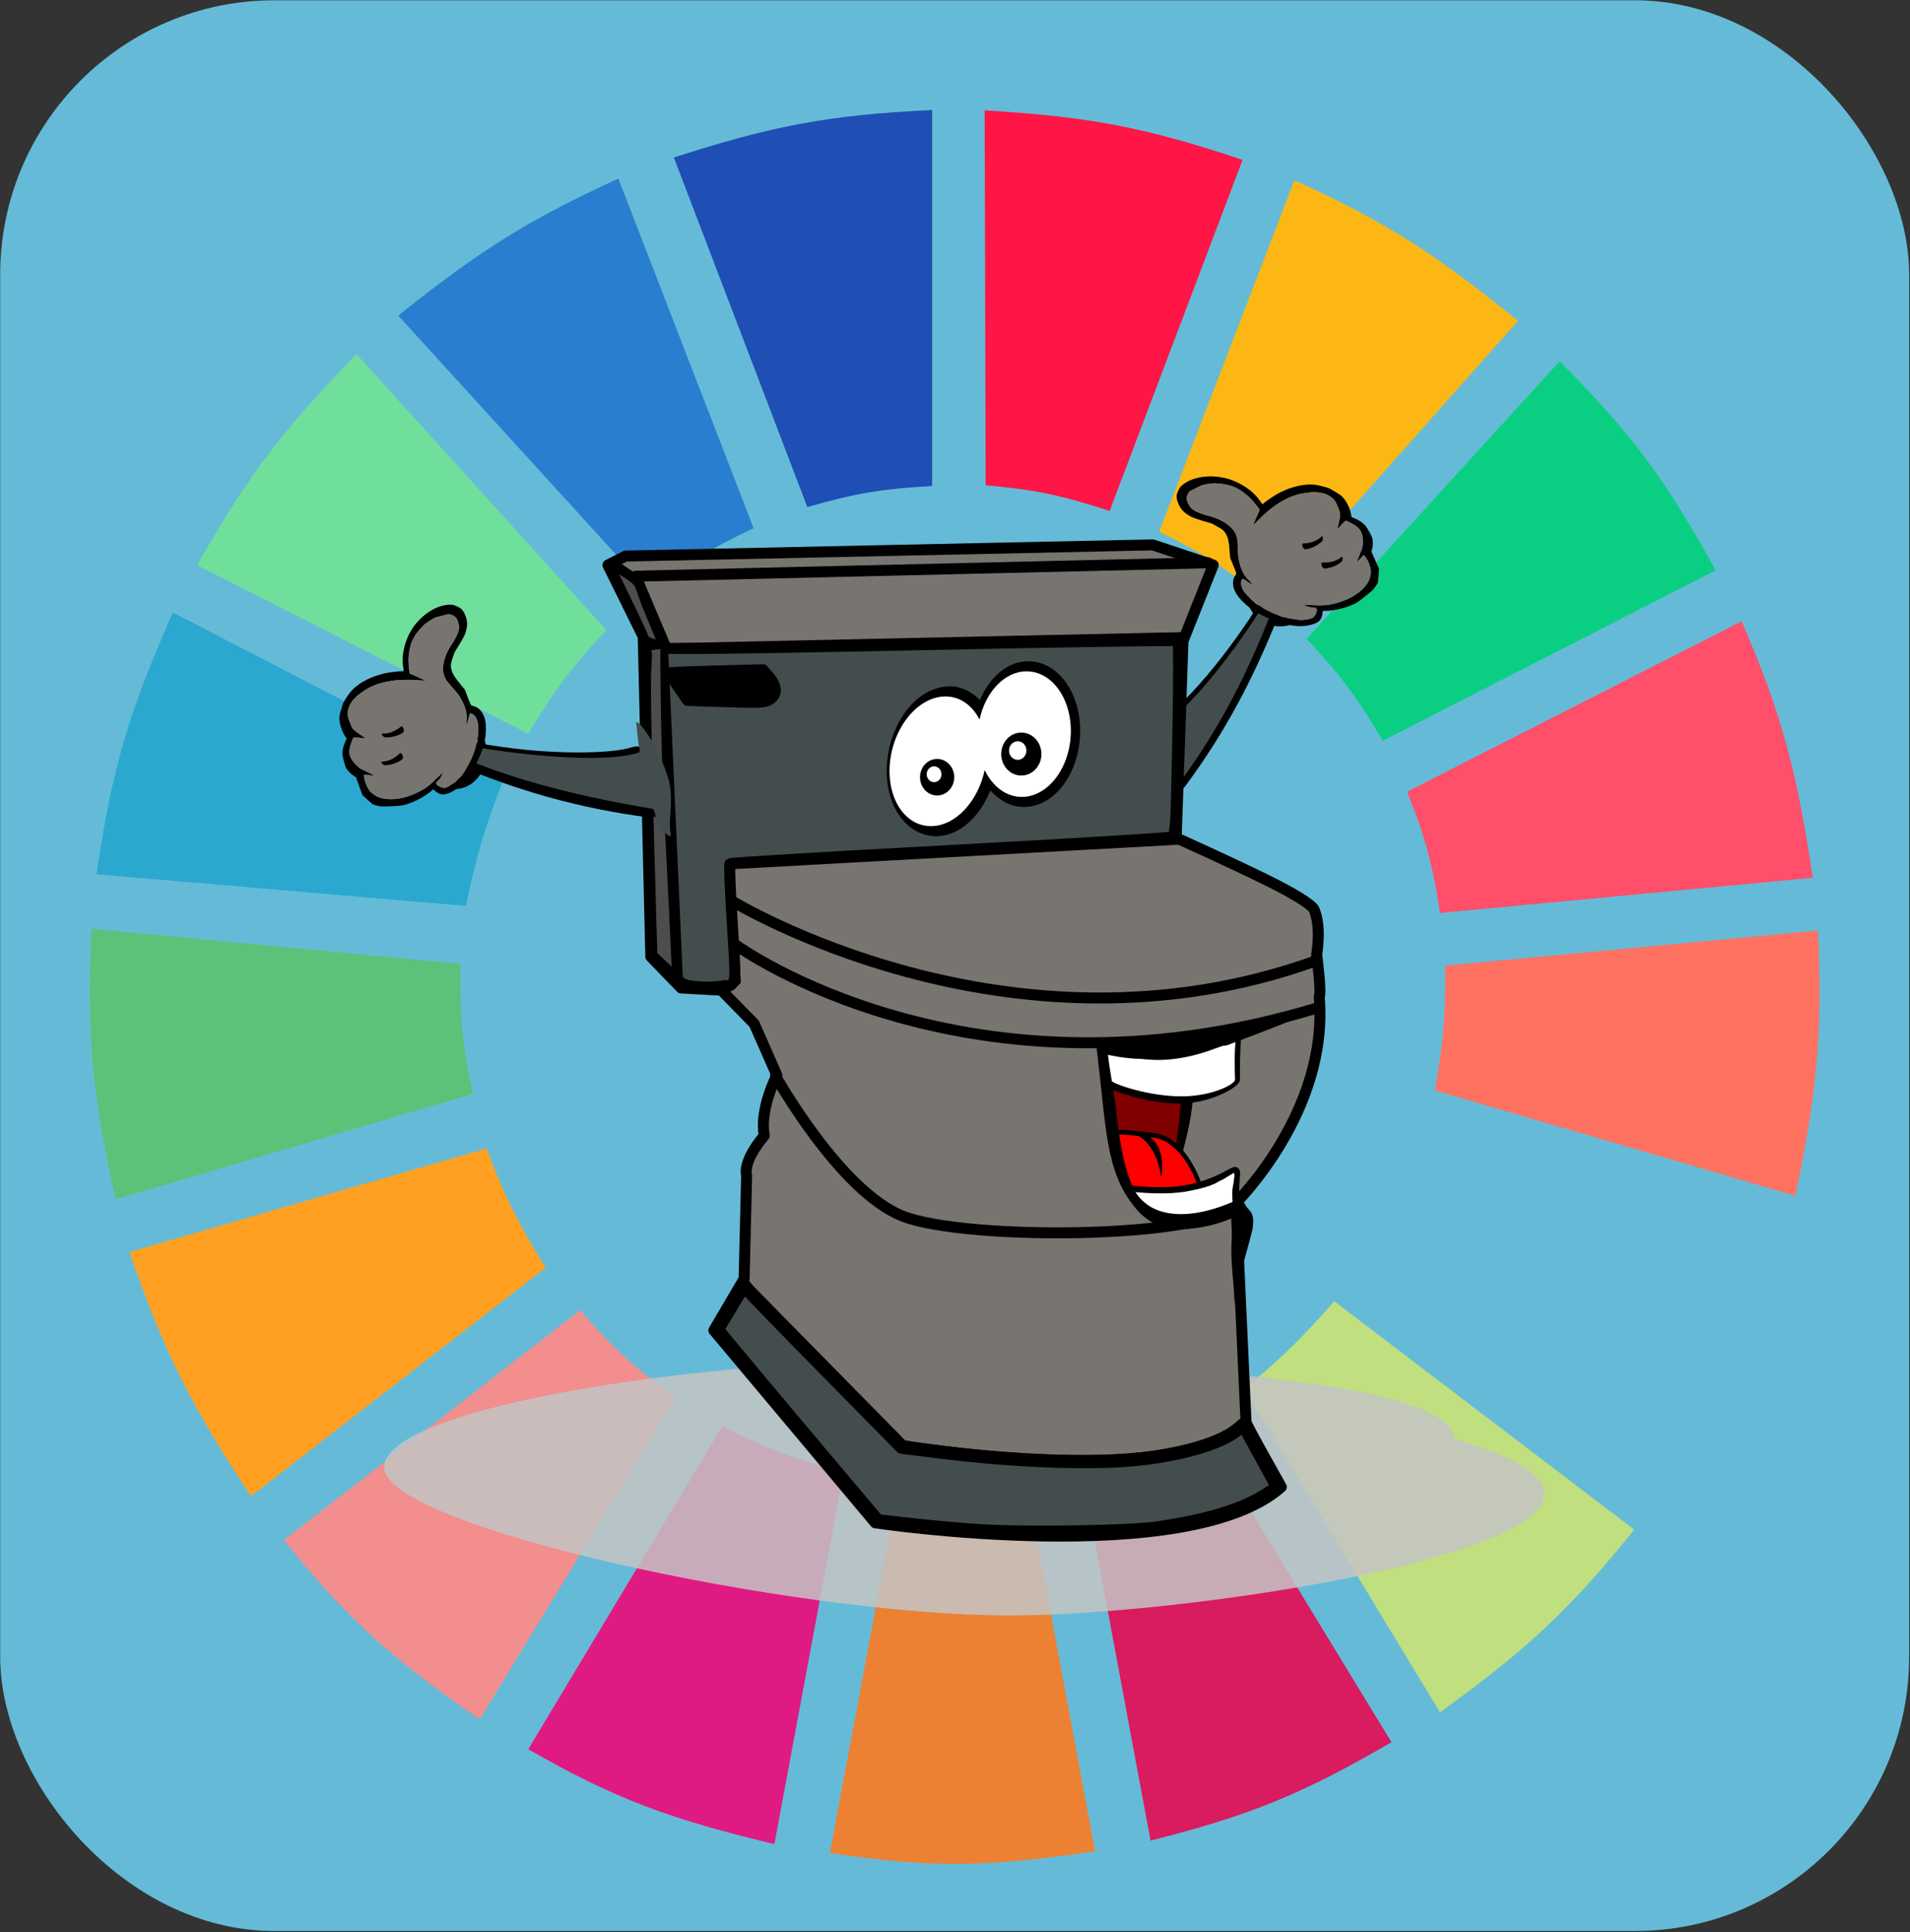 <svg width="686" height="694" viewBox="0 0 686 694" fill="none" xmlns="http://www.w3.org/2000/svg">
<rect x="0" y="0" width="686" height="694" fill="#333333" stroke="none"/>
<rect x="0.066" y="0.101" width="685.626" height="693.507" rx="98.51" fill="#65BBD7"/>
<g clip-path="url(#clip0)">
<path d="M289.961 182.144L242.022 56.56C276.833 45.382 296.989 41.294 334.787 39.52V174.571C316.822 175.578 306.979 177.2 289.961 182.144Z" fill="#1F4EB4"/>
<path d="M354.018 174.308L353.65 39.651C390.101 41.858 410.362 45.36 446.279 57.432L398.545 183.518C381.416 177.934 371.653 175.873 354.018 174.308Z" fill="#FF1546"/>
<path d="M416.342 190.978L464.903 64.763C499.429 80.516 516.577 92.118 545.216 115.249L455.564 216.222C441.545 205.016 433.161 199.276 416.342 190.978Z" fill="#FDB714"/>
<path d="M469.264 229.474L560.16 129.764C586.825 156.505 598.73 173.147 616.193 204.862L496.657 266.077C487.426 250.581 481.552 242.471 469.264 229.474Z" fill="#0ACF83"/>
<path d="M505.374 284.378L625.532 223.164C640.422 257.555 645.505 277.892 651.058 315.301L517.203 327.922C514.578 310.462 511.986 300.936 505.374 284.378Z" fill="#FF4F6A"/>
<path d="M515.333 391.661C518.33 374.894 519.285 365.151 519.068 346.854L652.923 334.233C654.585 370.919 652.759 391.767 644.83 429.525L515.333 391.661Z" fill="#FF7262"/>
<path d="M491.052 450.982C499.829 436.566 503.962 427.897 509.729 411.224L639.226 448.458C627.64 483.481 618.647 501.998 598.135 533.022L491.052 450.982Z" fill="#65BBD7"/>
<path d="M586.93 549.43L479.224 467.39C467.39 480.885 460.279 487.761 446.85 498.944L517.201 615.062C548.356 592.483 563.803 578.246 586.93 549.43Z" fill="#C0DF7E"/>
<path d="M499.77 625.79L429.418 510.303C414.155 518.016 405.216 521.83 388.328 527.342L413.231 661.131C448.909 652.136 467.869 644.362 499.77 625.79Z" fill="#D91B5F"/>
<path d="M322.957 532.391C340.703 533.554 350.654 533.206 368.405 531.129L393.308 664.917C355.245 670.652 334.33 671.123 298.054 665.548L322.957 532.391Z" fill="#EC8134"/>
<path d="M189.725 628.315L259.454 512.197C275.262 520.465 284.852 523.984 303.034 528.605L278.131 662.393C240.487 653.351 220.902 646.202 189.725 628.315Z" fill="#E01A83"/>
<path d="M101.939 553.216L208.401 470.545C220.272 484.514 227.993 491.178 242.643 502.099L172.291 617.586C141.497 596.301 125.726 582.636 101.939 553.216Z" fill="#F28E8E"/>
<path d="M90.112 537.439C68.936 505.287 59.053 486.254 46.531 449.72L174.783 412.486C181.188 429.736 186.046 439.072 195.95 455.4L90.112 537.439Z" fill="#FFA023"/>
<path d="M41.55 430.788C33.312 394.265 31.079 373.08 32.834 333.602L165.443 346.224C165.105 365.774 166.148 375.937 169.801 392.923L41.55 430.788Z" fill="#5CC279"/>
<path d="M34.702 314.039L167.312 325.398C170.991 308.002 173.749 298.319 180.386 281.223L62.096 220.008C46.374 255.468 40.141 275.999 34.702 314.039Z" fill="#2AA8D0"/>
<path d="M70.812 202.969C89.349 170.335 101.976 153.828 128.09 127.24L217.741 226.319C205.61 239.285 199.491 247.457 189.725 263.552L70.812 202.969Z" fill="#70DF9C"/>
<path d="M233.306 212.435C246.757 202.298 254.849 197.223 270.661 189.717L222.1 64.132C190.5 78.647 173.15 89.272 143.032 113.356L233.306 212.435Z" fill="#2A7ED0"/>
<path d="M522.167 516.758C630.527 548.281 439.731 580.264 362.581 580.264C285.432 580.264 137.979 548.406 137.979 527.061C137.979 505.716 249.776 488.708 326.926 488.708C404.075 488.708 522.167 495.413 522.167 516.758Z" fill="#C4C4C4" fill-opacity="0.85"/>
<path d="M469.251 207.902C472.577 213.563 470.773 220.604 465.222 223.627C459.671 226.65 452.474 224.51 449.149 218.848C445.823 213.186 447.627 206.146 453.178 203.123C458.73 200.1 465.926 202.24 469.251 207.902Z" fill="black"/>
<path d="M466.116 209.061C468.615 213.316 467.259 218.606 463.088 220.877C458.917 223.149 453.51 221.541 451.011 217.287C448.512 213.032 449.868 207.742 454.039 205.471C458.21 203.2 463.617 204.807 466.116 209.061Z" fill="white"/>
<path d="M455.818 213.267C454.292 213.536 452.985 214.743 452.366 216.426C452.363 216.434 452.327 216.419 452.325 216.426C452.324 216.427 452.282 216.514 452.282 216.514C452.282 216.515 452.244 216.591 452.24 216.602C452.236 216.613 452.243 216.638 452.239 216.646C452.234 216.661 452.247 216.669 452.239 216.69C452.232 216.709 452.203 216.714 452.197 216.733C452.163 216.815 452.12 216.907 452.07 216.997C451.914 217.28 451.617 217.708 451.273 218.269C450.596 219.372 449.684 220.9 448.502 222.657C446.129 226.184 442.861 230.811 439.167 235.601C431.783 245.177 422.486 255.486 415.969 259.163C414.646 259.91 413.754 261.164 413.295 262.498C412.848 263.798 412.704 265.202 412.746 266.623C412.829 269.451 413.614 272.497 414.682 275.267C415.749 278.032 417.108 280.533 418.818 282.243C419.665 283.091 420.692 283.889 422.038 284.042C423.483 284.206 424.932 283.435 425.842 282.199C440.602 262.153 450.256 243.497 459.585 220.155C460.135 218.777 460.417 217.442 460.091 216.118C459.745 214.712 458.704 213.679 457.5 213.354C456.943 213.204 456.36 213.171 455.818 213.266V213.267Z" fill="black"/>
<path d="M454.267 216.168C455.03 213.464 459.054 213.595 457.372 217.955C448.255 241.58 438.788 260.261 424.175 280.488C420.136 286.078 410.938 264.152 416.771 260.835C431.449 252.485 453.658 218.328 454.268 216.168H454.267Z" fill="#434D4D"/>
<path fill-rule="evenodd" clip-rule="evenodd" d="M218.338 202.95L231.02 228.672L233.737 343.62L244.608 354.867L259.102 355.677L270.879 367.734L279.031 386.225C279.031 386.225 272.691 398.282 274.502 407.925C266.349 417.568 268.161 422.234 268.161 422.234L267.255 459.363L256.385 477.853L314.361 546.987C314.361 546.987 426.689 563.858 460.206 534.12C446.626 510.006 447.531 510.816 447.531 510.816L443.91 432.039C443.91 432.039 477.422 399.077 473.8 358.091C474.706 356.487 472.895 342.81 472.895 342.81C472.895 342.81 474.706 333.169 471.989 326.738C471.235 324.945 464.349 320.742 454.939 316.11C441.317 309.409 422.444 300.936 422.444 300.936L424.883 230.279L435.748 202.95L414.019 195.715L224.689 199.734L218.343 202.95L218.338 202.95Z" fill="#78746F" stroke="black" stroke-width="3.94" stroke-linecap="round" stroke-linejoin="round"/>
<path d="M268.166 461.777L324.33 518.854C324.33 518.854 418.545 534.93 445.719 511.611" stroke="black" stroke-width="3.185" stroke-linecap="round" stroke-linejoin="round"/>
<path fill-rule="evenodd" clip-rule="evenodd" d="M241.892 242.336L273.597 241.532C273.597 241.532 282.656 249.57 274.502 251.178C266.35 252.785 258.198 250.374 258.198 250.374H247.327L241.892 242.336Z" fill="black" stroke="black" stroke-width="3.185" stroke-linecap="round" stroke-linejoin="round"/>
<path d="M231.024 230.278L238.271 232.689L423.979 228.67H424.885" stroke="black" stroke-width="3.185" stroke-linecap="round" stroke-linejoin="round"/>
<path d="M239.179 232.69L228.308 206.968L433.934 202.146" stroke="black" stroke-width="3.94" stroke-linecap="round" stroke-linejoin="round"/>
<path d="M221.059 202.95L229.211 208.577" stroke="black" stroke-width="3.185" stroke-linecap="round" stroke-linejoin="round"/>
<path d="M262.756 323.545C262.756 323.545 362.55 384.767 472.649 345.107" stroke="black" stroke-width="3.94" stroke-linecap="round" stroke-linejoin="round"/>
<path d="M264.533 339.595C264.533 339.595 347.343 399.902 472.889 362.111" stroke="black" stroke-width="3.94" stroke-linecap="round" stroke-linejoin="round"/>
<path d="M423.072 301.821L261.739 310.663L264.47 352.452" stroke="black" stroke-width="3.194" stroke-linecap="round" stroke-linejoin="round"/>
<path d="M278.528 386.445C278.528 386.445 301.685 428.019 324.331 436.867C346.978 445.7 434.335 445.156 444.308 432.289" stroke="black" stroke-width="3.94" stroke-linecap="round" stroke-linejoin="round"/>
<path d="M351.906 549.813C345.678 549.416 334.875 548.459 327.9 547.679L315.218 546.265L296.91 524.551C286.842 512.626 273.879 497.183 268.101 490.234L257.599 477.617L262.426 469.623L267.253 461.629L269.042 463.808C270.025 465.001 282.768 478.103 297.358 492.913L323.885 519.854L338.122 521.606C365.113 524.933 392.479 525.92 408.995 524.124C424.88 522.416 438.667 518.294 444.304 513.583L446.568 511.684L452.713 522.916L458.859 534.149L456.787 535.592C447.761 541.878 435.182 545.927 415.772 548.812C405.868 550.284 368.323 550.873 351.906 549.813Z" fill="#434D4D" stroke="black" stroke-width="4.732" stroke-linecap="round" stroke-linejoin="round"/>
<path d="M252.576 354.542C244.538 353.924 245.356 354.395 237.289 345.842L234.761 343.162L233.595 296.807C232.954 271.314 232.408 246.254 232.381 241.121L232.333 231.788L235.916 232.636C238.506 233.25 264.875 232.956 331.019 231.573C381.358 230.522 422.799 229.889 423.101 230.166C423.416 230.443 423.375 246.273 423.005 265.345C422.332 299.649 422.305 300.029 420.412 300.682C419.356 301.047 383.429 303.225 340.585 305.523C297.737 307.821 262.45 309.935 262.169 310.221C261.886 310.508 262.259 320.05 262.997 331.43C264.281 351.244 264.269 352.187 262.69 353.732C261.783 354.63 259.694 354.204 259.992 354.145C263.263 353.526 256.639 354.866 252.576 354.542ZM276.52 251.212C279.19 249.553 279.099 246.441 276.287 243.17L274.041 240.557L257.49 240.991C248.387 241.23 240.794 241.536 240.616 241.673C240.437 241.808 241.782 244.097 243.603 246.759L246.916 251.598L254.798 251.866C273.692 252.506 274.476 252.483 276.52 251.212Z" fill="#434D4D" stroke="black" stroke-width="3.94" stroke-linecap="round" stroke-linejoin="round"/>
<path d="M238.274 231.084L243.711 352.469L245.521 353.264" stroke="black" stroke-width="3.185" stroke-linecap="round" stroke-linejoin="round"/>
<path d="M238.568 346.24L234.98 342.825L233.828 302.272C233.194 279.968 232.681 255.302 232.688 247.456C232.699 233.733 233.86 234.757 232.167 233.742C230.343 232.648 238.274 231.552 238.296 232.414C238.317 233.187 238.103 261.498 239.69 292.655C241.277 323.813 242.48 349.391 242.365 349.479C242.249 349.582 240.54 348.124 238.568 346.24Z" fill="#4D4D4D" stroke="black" stroke-width="2.211" stroke-linecap="round" stroke-linejoin="round"/>
<path d="M234.375 230.467C233.005 230.016 231.884 229.32 231.884 228.916C231.884 228.514 229.234 222.78 225.996 216.173C222.757 209.566 220.107 203.972 220.107 203.743C220.107 203.513 224.438 206.262 226.617 207.846C230.187 210.442 228.491 210.17 232.685 220.049C235.245 226.079 237.232 231.075 237.102 231.15C236.972 231.225 235.745 230.917 234.375 230.467Z" fill="#4D4D4D" stroke="black" stroke-width="2.096" stroke-linecap="round" stroke-linejoin="round"/>
<path d="M398.518 387.688L399.428 406.713C400.325 414.573 401.694 422.077 404.098 427.79C408.52 428.401 414.999 428.837 420.704 428.51C423.007 419.549 427.38 406.653 428.332 395.723C428.468 394.161 425.953 395.282 426.053 393.744C425.815 393.754 425.585 393.789 425.345 393.794C413.786 394.057 399.778 389.581 398.518 387.688L398.518 387.688Z" fill="black"/>
<path d="M398.514 387.688L399.424 406.715C400.32 414.576 401.688 422.081 404.09 427.795C408.084 428.359 413.746 428.793 419.019 428.631C421.229 419.587 422.95 409.28 423.911 398.227C424.042 396.727 424.13 395.247 424.229 393.769C412.909 393.744 399.735 389.522 398.514 387.688L398.514 387.688Z" fill="#800000"/>
<path d="M406.999 406.139C404.251 405.855 401.701 405.672 399.404 405.966C400.625 417.027 402.743 427.501 407.335 433.369C409.788 436.503 412.899 438.7 416.517 439.991C419.59 440.437 422.483 440.842 425.008 440.801C426.935 440.77 428.727 440.494 430.203 439.407C431.679 438.321 432.616 436.386 432.822 434.028C433.233 429.313 431.31 423.118 428.048 417.671C424.787 412.225 420.068 407.503 414.362 406.959L406.999 406.139L406.999 406.139Z" fill="black"/>
<path d="M406.844 407.815C404.152 407.536 401.686 407.427 399.597 407.675C400.844 418.088 402.974 427.803 407.327 433.365C408.679 435.092 410.23 436.502 411.956 437.663C421.877 438.653 430.625 441.812 431.317 433.88C432.016 425.873 424.246 409.591 414.209 408.634C413.816 408.597 413.447 408.565 413.056 408.524C417.035 411.109 418.026 417.178 417.05 422.917C416.353 416.956 413.604 410.644 408.903 408.049C408.225 407.971 407.502 407.881 406.844 407.813L406.844 407.815Z" fill="#FF0000"/>
<path d="M445.834 372.185C428.111 374.564 405.505 383.747 395.285 372.925C396.648 377.87 397.206 381.803 397.831 390.522C398.396 390.867 399.089 391.217 399.927 391.587C401.693 392.366 404.047 393.147 406.718 393.884C412.06 395.359 418.734 396.568 424.829 396.352C430.493 396.15 435.537 394.553 439.191 392.837C441.018 391.98 442.499 391.121 443.544 390.3C444.067 389.89 444.47 389.464 444.781 389.08C445.091 388.696 445.373 388.332 445.359 387.719C445.298 385.013 445.277 377.1 445.835 372.185L445.834 372.185Z" fill="black"/>
<path d="M444.832 372.714C427.508 382.187 406.24 384.214 396.209 373.597C396.541 374.799 395.884 371.528 396.132 373.049C396.376 374.138 396.504 375.212 396.592 376.279C396.593 376.291 396.587 376.305 396.588 376.318C396.936 379.182 397.225 382.468 397.482 385.883C397.693 386.517 397.983 387.106 398.352 387.657C399.618 389.549 413.649 394.055 425.258 393.791C436.029 393.546 443.631 389.311 443.58 387.827C443.493 385.3 443.252 377.385 443.881 373.096L444.832 372.714Z" fill="white"/>
<path d="M443.68 419.147C443.237 419.104 442.95 419.259 442.673 419.366C442.302 419.507 441.909 419.703 441.494 419.922C440.665 420.362 439.627 420.941 438.239 421.62C435.463 422.976 431.383 424.667 425.557 425.765C419.036 426.994 408.715 426.309 403.309 425.46C404.39 428.563 405.733 431.257 407.384 433.362C415.194 443.318 429.672 443.691 445.868 436.115C445.275 432.273 445.09 429.39 445.088 427.267C445.085 424.567 445.351 423.04 445.414 421.515C445.428 421.187 445.411 420.801 445.233 420.356C445.055 419.912 444.64 419.441 444.163 419.271C443.977 419.205 443.828 419.161 443.68 419.147L443.68 419.147ZM446.329 438.913C445.878 440.933 445.496 442.851 445.149 444.742C446.063 443.384 446.535 441.643 446.468 439.752C446.462 439.645 446.448 439.538 446.425 439.434C446.389 439.244 446.363 439.099 446.329 438.913L446.329 438.913Z" fill="black"/>
<path d="M439.034 423.76C437.551 424.046 437.205 425.97 426.029 427.98C419.545 429.146 410.065 428.606 404.227 427.797C405.123 429.915 406.159 431.817 407.376 433.368C415.012 443.099 427.446 442.647 443.203 435.593C441.827 426.976 443.098 426.042 443.189 423.774C443.206 423.369 443.589 421.916 443.128 421.279L439.034 423.76Z" fill="white"/>
<path d="M393.554 373.979C397.475 405.1 396.741 419.979 407.329 433.343C415.423 443.561 427.063 444.07 443.759 435.85C440.725 448.636 443.218 458.031 443.396 468.506C444.601 458.347 446.708 454.447 449.861 441.5C450.553 437.212 449.712 435.501 448.34 434.253C446.968 433.005 446.49 429.982 444.845 430.762C436.688 434.605 429.087 436.342 422.928 436.068C416.769 435.794 412.185 433.704 408.931 429.753C404.979 424.955 402.349 412.972 401.051 400.505C400.272 393.023 398.561 384.633 397.828 378.005C405.652 381.677 431.07 376.431 440.706 375.469C529.485 341.944 407.812 382.989 397.578 373.23L393.554 373.979Z" fill="black"/>
<path d="M396.209 377.954C411.781 382.037 429.017 379.358 443.995 373.362" stroke="black" stroke-width="0.985"/>
<path d="M369.342 237.505C361.687 237.505 355.403 243.385 351.961 251.441C349.035 248.485 345.364 246.528 341.169 246.528C329.726 246.528 320.255 258.646 318.696 273.015C317.916 280.2 319.259 286.871 322.334 291.909C325.408 296.947 330.4 300.351 336.118 300.351C344.69 300.351 351.877 293.343 355.721 283.913C358.903 287.483 363.017 289.854 367.685 289.854C378.835 289.854 387.429 277.815 387.935 263.813C388.189 256.815 386.409 250.365 383.125 245.545C379.842 240.724 374.917 237.505 369.342 237.505V237.505Z" fill="black"/>
<path d="M368.707 241.134C360.816 241.134 353.95 248.543 351.822 258.465C349.226 253.393 344.874 250.157 339.576 250.157C330.047 250.157 321.125 260.614 319.681 273.472C318.237 286.33 324.822 296.743 334.352 296.743C343.09 296.743 351.246 287.969 353.662 276.598C356.464 282.446 361.311 286.246 366.995 286.246C376.228 286.246 384.125 276.149 384.59 263.69C385.056 251.23 377.941 241.133 368.708 241.133L368.707 241.134Z" fill="white"/>
<path d="M373.687 268.462C374.92 272.517 372.844 276.872 369.049 278.19C365.255 279.508 361.179 277.288 359.946 273.233C358.713 269.178 360.79 264.823 364.584 263.505C368.379 262.187 372.454 264.407 373.687 268.462V268.462Z" fill="black"/>
<path d="M368.502 268.563C369.035 270.319 368.137 272.204 366.494 272.774C364.852 273.344 363.088 272.384 362.554 270.629C362.021 268.873 362.919 266.988 364.562 266.418C366.204 265.848 367.968 266.808 368.502 268.563V268.563Z" fill="white"/>
<path d="M342.427 277.139C343.476 280.589 341.709 284.294 338.481 285.415C335.253 286.536 331.786 284.648 330.737 281.198C329.688 277.748 331.455 274.043 334.683 272.922C337.911 271.801 341.378 273.689 342.427 277.139Z" fill="black"/>
<path d="M338.019 277.225C338.473 278.718 337.708 280.322 336.311 280.807C334.914 281.292 333.413 280.475 332.959 278.982C332.505 277.489 333.27 275.885 334.667 275.4C336.064 274.914 337.565 275.732 338.019 277.225Z" fill="white"/>
<path d="M155.048 278.415C158.467 283.961 165.22 285.057 170.13 280.862C175.04 276.668 176.248 268.772 172.829 263.226C169.41 257.681 162.657 256.585 157.747 260.779C152.837 264.974 151.629 272.87 155.048 278.415Z" fill="black"/>
<path d="M157.345 275.824C159.914 279.991 164.988 280.814 168.677 277.662C172.367 274.511 173.275 268.578 170.706 264.411C168.136 260.244 163.063 259.421 159.374 262.572C155.684 265.724 154.776 271.657 157.345 275.824Z" fill="white"/>
<path d="M160.505 265.888C161.839 264.867 163.668 264.725 165.316 265.493C165.323 265.495 165.34 265.456 165.347 265.46C165.347 265.46 165.44 265.492 165.441 265.492C165.442 265.492 165.523 265.519 165.534 265.524C165.545 265.528 165.558 265.553 165.565 265.556C165.58 265.563 165.576 265.58 165.596 265.588C165.614 265.598 165.64 265.578 165.658 265.588C165.741 265.622 165.838 265.656 165.938 265.684C166.255 265.771 166.779 265.855 167.431 266C168.714 266.285 170.472 266.702 172.593 267.073C176.852 267.819 182.557 268.673 188.695 269.308C200.966 270.577 219.23 270.864 226.965 268.399C228.535 267.899 230.063 268.125 231.278 268.759C232.462 269.377 233.458 270.316 234.31 271.417C236.005 273.607 237.251 276.525 238.088 279.462C238.924 282.395 239.35 285.363 238.99 288.019C238.812 289.335 238.453 290.759 237.425 291.953C236.322 293.235 234.631 293.818 233.1 293.62C208.272 290.403 185.912 284.134 162.513 274.084C161.132 273.491 159.983 272.714 159.298 271.458C158.57 270.124 158.626 268.514 159.303 267.304C159.616 266.744 160.031 266.252 160.505 265.888L160.505 265.888Z" fill="black"/>
<path d="M163.714 266.832C161.242 265.414 158.311 268.739 162.637 270.665C185.062 280.645 209.444 286.31 234.422 290.538C235.145 290.66 235.399 293.8 236.412 295.823C237.082 297.227 241.767 303.056 240.827 298.872C239.904 294.762 242.196 286.845 239.988 279.506C236.429 267.68 228.196 256.638 228.533 260.067C228.797 262.75 229.08 265.071 229.352 267.156C229.518 268.43 230.093 270.097 229.455 270.305C212.567 275.807 165.689 267.966 163.713 266.832L163.714 266.832Z" fill="#434D4D"/>
<path d="M165.708 218.75C166.4 219.429 166.966 220.455 167.379 221.755C167.823 223.148 167.886 224.31 167.586 225.77C167.21 227.635 166.835 228.445 164.926 231.586L163.219 234.383L162.598 236.239C161.896 238.356 161.814 238.851 162.029 240.024C162.32 241.69 163.064 242.959 165.498 245.937L166.933 247.68L168.021 250.514C169.096 253.296 169.129 253.359 169.58 253.481C170.893 253.844 171.336 254.057 171.982 254.619C173.972 256.33 174.754 259.017 174.481 263.149C174.261 266.456 173.341 269.616 171.488 273.444C168.518 279.582 165.656 282.863 161.688 284.684C159.327 285.752 157.945 285.576 156.11 283.971L155.582 283.513L154.801 284.191C152.52 286.131 148.826 288.084 145.712 288.979C144.302 289.371 143.683 289.451 140.469 289.59C136.859 289.759 136.821 289.756 135.358 289.352L133.884 288.943L132.023 287.263L130.157 285.564L129.005 282.369L127.853 279.173L127.121 278.727C126.233 278.175 125.008 276.973 124.397 276.034C123.888 275.255 123.021 271.913 122.995 270.627C122.969 269.419 123.314 267.949 123.955 266.543L124.518 265.288L124.055 264.625C122.832 262.826 121.963 260.207 121.916 258.14C121.892 257.185 121.972 256.798 122.558 254.752C123.223 252.477 123.243 252.439 123.998 251.245C125.123 249.457 125.875 248.45 126.77 247.575C129.387 244.978 133.574 242.885 138.337 241.823C139.987 241.452 144.328 240.958 144.634 241.105C144.951 241.257 145.021 240.913 144.861 240.018C144.213 236.53 144.818 232.496 146.558 228.582C149.407 222.165 156.088 217.149 161.701 217.203C162.631 217.209 162.917 217.268 164.002 217.742C164.87 218.127 165.372 218.431 165.708 218.75ZM158.723 221.199C156.29 221.791 156.076 221.877 154.855 222.643C152.617 224.037 150.985 225.581 149.489 227.709C147.18 230.988 146.281 235.573 146.954 240.631L147.12 241.874L150.061 243.192L153.002 244.511L150.268 244.33C148.764 244.237 147.461 244.161 147.389 244.174C147.3 244.194 146.533 244.203 145.668 244.197C142.456 244.179 138.773 244.722 136.077 245.597C134.072 246.254 132.768 246.901 130.554 248.323C128.422 249.69 128.399 249.71 127.158 251.158C125.791 252.751 125.488 253.266 125.158 254.476C124.693 256.234 124.805 257.326 125.674 259.584C126.544 261.841 126.815 262.16 129.241 263.766C130.339 264.498 131.215 265.123 131.189 265.174C131.17 265.212 130.21 265.16 129.056 265.077L126.958 264.887L126.502 265.958C124.722 270.104 125.123 272.121 128.307 275.176C129.102 275.935 129.296 276.044 131.828 277.261C133.306 277.971 134.475 278.564 134.424 278.586C134.373 278.609 133.551 278.545 132.614 278.424C131.659 278.312 130.85 278.222 130.795 278.227C130.594 278.209 130.974 280.499 131.3 281.301C132.482 284.181 133.375 285.16 135.763 286.197C137.336 286.874 138.318 287.062 140.365 287.07C144.019 287.096 148.54 285.713 152.199 283.444C153.845 282.411 154.6 281.783 156.954 279.469C158.082 278.344 159.036 277.481 159.069 277.544C159.207 277.815 157.986 279.713 156.756 281.088C156.637 281.22 156.671 281.409 156.895 281.768C157.339 282.469 158.876 283.113 159.805 282.993C161.288 282.793 163.848 280.925 165.539 278.827C168.533 275.107 171.105 269.233 171.675 264.805C172.076 261.758 171.731 258.887 170.797 257.526C170.33 256.845 169.298 256.114 168.935 256.206C168.773 256.239 168.63 256.673 168.186 258.363C167.876 259.535 167.605 260.475 167.584 260.465C167.574 260.46 167.575 259.737 167.599 258.868C167.681 255.778 167.048 253.444 165.316 250.584C164.537 249.281 163.777 248.35 162.071 246.571C160.739 245.192 160.24 244.496 159.689 243.209C158.491 240.385 159.215 236.376 161.678 232.306C162.138 231.536 162.821 230.433 163.188 229.87C163.979 228.63 164.548 227.236 164.766 225.988C164.877 225.334 164.839 224.844 164.624 223.876C164.225 222.19 163.847 221.694 162.375 221.05L161.307 220.568L158.723 221.199Z" fill="black"/>
<path d="M158.45 257.628L159.731 258.338L161.067 260.222C161.803 261.252 162.427 262.165 162.447 262.253C162.474 262.329 162.25 262.253 161.953 262.063C161.649 261.886 160.671 261.306 159.764 260.791C157.554 259.51 155.807 258.041 155.443 257.159C155.36 256.962 155.385 256.706 155.485 256.487L155.659 256.146L156.406 256.536C156.822 256.752 157.742 257.241 158.45 257.628Z" fill="black"/>
<path d="M160.44 267.39C160.226 267.475 159.6 267.49 159.035 267.438C157.651 267.292 151.576 266.136 151.133 265.923C150.901 265.811 150.716 265.581 150.615 265.265C150.394 264.593 150.682 264.055 151.407 263.743C151.956 263.519 151.966 263.524 153.715 264.191C154.689 264.549 156.676 265.393 158.152 266.055L160.823 267.259L160.44 267.39Z" fill="black"/>
<path d="M159.008 272.734C158.924 272.898 153.382 274.891 151.974 275.253L150.337 275.678L149.671 275.31C148.909 274.897 148.798 274.702 149.05 274.21C149.347 273.629 150.013 273.383 152.181 273.024C155.219 272.534 159.196 272.368 159.008 272.734Z" fill="black"/>
<path d="M169.548 256.383L169.844 256.525C170.394 257.007 170.658 257.3 170.971 257.923L171.506 259.037L171.81 261.324L171.817 263.47L171.761 264.3L171.297 266.647L170.481 269.682L169.369 272.575L167.962 275.326L166.258 277.935L163.612 280.948L160.902 282.644L159.958 283.048L158.6 282.824L157.417 282.255L156.825 281.971L156.585 280.999C156.888 280.858 157.019 280.717 157.233 280.454L158.233 279.22L158.936 277.845L159.112 277.501L156.993 279.482L154.875 281.463L152.46 283.302L149.926 284.655L147.096 285.865L144.914 286.531L143.674 286.792L142.907 286.852C141.339 287.158 140.425 287.15 138.774 287.009L137.415 286.784C135.843 286.431 135.073 286.062 133.867 285.079C132.998 284.441 132.575 283.984 132.029 282.911C131.242 281.344 130.878 280.464 130.774 278.882C130.649 278.298 130.838 278.231 131.422 278.336L133.548 278.501C134.966 278.78 134.172 278.407 133.133 277.873L131.95 277.305L129.584 276.168L128.281 275.114C127.485 274.329 127.074 273.861 126.443 272.946C125.473 271.346 125.266 270.423 125.661 268.714C125.927 267.359 126.23 266.517 126.828 264.992C128.732 264.667 129.31 265.025 130.785 265.179C131.386 265.258 131.083 265.029 130.37 264.551L128.18 263.07C127.404 262.471 127.028 262.14 126.461 261.388L125.151 258.189C124.714 256.846 124.682 256.088 125.08 254.727C125.874 252.473 126.477 251.394 128.134 250.197C130.871 247.717 132.519 246.828 135.617 245.652C139.707 244.629 141.981 244.198 145.946 244.188L152.796 244.48L147.177 241.781L146.874 239.493C146.605 237.638 146.571 236.529 146.915 234.372C147.362 231.325 147.916 229.735 149.842 227.211L152.489 224.198L154.727 222.703C155.765 222.026 156.383 221.763 157.557 221.492L160.979 220.566C162.328 220.713 162.999 220.982 163.936 221.986L164.711 224.072L164.951 225.044L164.895 225.874L164.487 227.391L163.431 229.455L162.727 230.83L161.376 232.751L160.32 234.814L159.56 237.02L159.096 239.367L159.224 241.999L160.294 244.226L162.548 247.023L164.802 249.819L166.168 252.189L166.703 253.302L167.478 255.388L167.606 258.02L167.613 260.165L168.197 258.304L168.605 256.786C168.769 256.189 168.944 256.034 169.548 256.383Z" fill="#78746F"/>
<path d="M143.992 260.996C142.982 261.842 140.331 263.73 137.297 263.482C136.65 263.429 137.681 264.78 138.318 264.832C141.196 265.067 144.447 263.619 144.913 262.942C145.324 262.346 144.603 260.485 143.992 260.996L143.992 260.996Z" fill="black"/>
<path d="M143.595 270.609C142.654 271.527 140.161 273.607 137.116 273.585C136.466 273.581 137.602 274.851 138.24 274.855C141.129 274.876 144.255 273.19 144.667 272.48C145.029 271.856 144.163 270.054 143.595 270.609L143.595 270.609Z" fill="black"/>
<path d="M422.609 178.134C422.569 179.086 422.863 180.215 423.46 181.445C424.099 182.765 424.86 183.666 426.097 184.55C427.669 185.684 428.51 186.039 432.103 187.117L435.309 188.072L437.058 189.04C439.047 190.148 439.451 190.461 440.107 191.468C441.048 192.891 441.38 194.315 441.648 198.104L441.797 200.33L442.962 203.135C444.098 205.893 444.118 205.962 443.869 206.346C443.151 207.471 442.971 207.917 442.883 208.754C442.599 211.318 443.888 213.815 446.959 216.692C449.419 218.995 452.294 220.732 456.324 222.355C462.784 224.958 467.179 225.519 471.379 224.277C473.867 223.528 474.767 222.496 475.009 220.112L475.082 219.429L476.131 219.422C479.165 219.369 483.254 218.404 486.178 217.035C487.494 216.406 488.007 216.061 490.481 214.068C493.268 211.839 493.294 211.812 494.096 210.559L494.902 209.296L495.111 206.839L495.311 204.366L493.944 201.251L492.576 198.136L492.808 197.329C493.081 196.342 493.152 194.653 492.952 193.561C492.787 192.653 491.108 189.616 490.233 188.648C489.414 187.737 488.137 186.874 486.687 186.252L485.398 185.691L485.28 184.899C484.936 182.771 483.759 180.268 482.358 178.708C481.712 177.986 481.385 177.752 479.53 176.621C477.458 175.372 477.417 175.356 476.029 174.966C473.955 174.377 472.7 174.123 471.43 174.059C467.691 173.845 463.14 175.027 458.879 177.349C457.401 178.15 453.847 180.616 453.723 180.924C453.594 181.243 453.304 181.035 452.801 180.269C450.857 177.266 447.607 174.677 443.602 172.916C437.038 170.028 428.612 170.676 424.498 174.376C423.815 174.987 423.644 175.217 423.171 176.275C422.797 177.126 422.637 177.678 422.609 178.134ZM429.476 175.389C431.687 174.241 431.905 174.164 433.34 173.935C435.964 173.506 438.243 173.585 440.828 174.183C444.813 175.102 448.663 177.907 451.678 182.086L452.419 183.114L451.16 186.007L449.9 188.9L451.797 186.983C452.844 185.934 453.755 185.028 453.817 184.991C453.897 184.947 454.471 184.454 455.106 183.885C457.469 181.778 460.57 179.777 463.172 178.667C465.112 177.844 466.526 177.473 469.15 177.081C471.676 176.701 471.708 176.701 473.632 176.963C475.749 177.249 476.331 177.433 477.415 178.112C478.98 179.109 479.656 179.99 480.581 182.227C481.506 184.464 481.527 184.876 480.848 187.646C480.545 188.903 480.331 189.937 480.385 189.958C480.426 189.973 481.099 189.309 481.895 188.495L483.315 186.986L484.396 187.481C488.593 189.387 489.697 191.14 489.464 195.476C489.404 196.556 489.336 196.763 488.308 199.314C487.708 200.803 487.255 202.004 487.309 201.987C487.362 201.971 487.925 201.387 488.535 200.687C489.163 199.981 489.699 199.387 489.743 199.355C489.879 199.211 491.189 201.152 491.505 201.958C492.631 204.859 492.65 206.165 491.605 208.489C490.911 210.016 490.316 210.796 488.808 212.136C486.122 214.539 481.819 216.464 477.537 217.172C475.601 217.481 474.606 217.509 471.258 217.333C469.642 217.236 468.337 217.22 468.357 217.289C468.443 217.579 470.665 218.187 472.529 218.402C472.709 218.421 472.815 218.584 472.899 218.995C473.058 219.803 472.368 221.282 471.598 221.799C470.362 222.618 467.171 222.905 464.463 222.457C459.664 221.658 453.683 218.991 450.185 216.087C447.772 214.096 446.033 211.747 445.778 210.131C445.651 209.323 445.906 208.109 446.239 207.941C446.381 207.86 446.789 208.088 448.291 209.048C449.335 209.712 450.187 210.231 450.196 210.21C450.2 210.199 449.697 209.666 449.076 209.038C446.868 206.806 445.716 204.667 445.01 201.423C444.682 199.951 444.597 198.767 444.623 196.338C444.651 194.45 444.536 193.61 444.05 192.299C442.974 189.429 439.654 186.935 435.006 185.532C434.131 185.262 432.86 184.891 432.197 184.714C430.75 184.314 429.362 183.654 428.334 182.873C427.797 182.461 427.485 182.073 426.971 181.217C426.096 179.71 426.03 179.097 426.671 177.661L427.127 176.608L429.476 175.389Z" fill="black"/>
<path d="M454.983 202.156L454.528 203.515L454.849 205.781C455.02 207.022 455.193 208.104 455.239 208.183C455.272 208.257 455.385 208.054 455.472 207.72C455.574 207.391 455.895 206.323 456.208 205.352C456.953 202.962 457.225 200.737 456.881 199.847C456.805 199.647 456.609 199.475 456.383 199.377L456.017 199.239L455.736 200.015C455.578 200.445 455.238 201.407 454.983 202.156Z" fill="black"/>
<path d="M460.289 210.674C460.507 210.597 460.979 210.2 461.362 209.794C462.284 208.782 465.974 203.966 466.154 203.52C466.248 203.286 466.225 202.995 466.08 202.695C465.777 202.054 465.19 201.844 464.437 202.086C463.875 202.278 463.871 202.288 463.041 203.922C462.569 204.822 461.686 206.743 461.054 208.194L459.915 210.827L460.289 210.674Z" fill="black"/>
<path d="M465.062 213.692C465.238 213.758 470.721 211.618 472.014 210.967L473.52 210.214L473.757 209.507C474.034 208.705 473.98 208.489 473.452 208.289C472.829 208.053 472.166 208.305 470.313 209.454C467.725 211.073 464.669 213.543 465.062 213.692Z" fill="black"/>
<path d="M445.905 208.471L445.785 208.769C445.713 209.484 445.721 209.873 445.923 210.537L446.301 211.71L447.665 213.6L449.15 215.192L449.768 215.769L451.742 217.203L454.453 218.915L457.285 220.33L460.237 221.447L463.309 222.266L467.358 222.768L470.541 222.255L471.52 221.939L472.369 220.886L472.849 219.695L473.089 219.099L472.591 218.224C472.269 218.317 472.074 218.297 471.733 218.243L470.137 217.982L468.661 217.424L468.292 217.284L471.235 217.368L474.178 217.451L477.241 217.236L480.056 216.584L482.99 215.634L485.066 214.703L486.164 214.088L486.773 213.632C488.145 212.836 488.816 212.234 489.939 211.053L490.788 210.001C491.706 208.714 492.019 207.939 492.228 206.425C492.428 205.387 492.423 204.774 492.082 203.623C491.575 201.951 491.233 201.063 490.211 199.825C489.898 199.312 489.712 199.385 489.353 199.844L487.894 201.352C487.04 202.483 487.368 201.69 487.766 200.617L488.246 199.425L489.206 197.041L489.438 195.412C489.481 194.313 489.46 193.699 489.291 192.61C488.898 190.794 488.41 189.976 486.931 188.97C485.792 188.142 484.983 187.717 483.481 186.978C481.848 187.98 481.669 188.621 480.685 189.697C480.296 190.148 480.361 189.781 480.556 188.962L481.147 186.439C481.305 185.49 481.353 185 481.25 184.074L479.996 180.853C479.387 179.575 478.885 178.993 477.645 178.246C475.492 177.096 474.296 176.693 472.239 176.888C468.493 176.838 466.657 177.255 463.548 178.407C459.813 180.316 457.831 181.481 454.892 184.059L450.028 188.742L452.309 183.082L450.945 181.192C449.855 179.644 449.109 178.802 447.357 177.431C444.91 175.469 443.396 174.654 440.218 174.043L436.168 173.541L433.474 173.895C432.236 174.071 431.597 174.279 430.54 174.845L427.366 176.391C426.47 177.38 426.16 178.016 426.165 179.371L427.041 181.419L427.539 182.294L428.156 182.871L429.512 183.727L431.726 184.565L433.202 185.123L435.536 185.663L437.75 186.5L439.843 187.636L441.817 189.069L443.551 191.099L444.306 193.445L444.582 196.982L444.857 200.52L445.492 203.164L445.87 204.337L446.746 206.385L448.479 208.414L449.964 210.006L448.239 209.01L446.883 208.154C446.348 207.819 446.11 207.818 445.905 208.471Z" fill="#78746F"/>
<path d="M468.016 195.215C469.35 195.182 472.622 194.85 474.694 192.688C475.137 192.226 475.312 193.898 474.877 194.351C472.911 196.403 469.502 197.452 468.686 197.255C467.969 197.082 467.209 195.236 468.016 195.215L468.016 195.215Z" fill="black"/>
<path d="M474.983 202.069C476.317 202.135 479.605 202.047 481.842 200.046C482.32 199.619 482.362 201.298 481.893 201.718C479.771 203.617 476.288 204.409 475.49 204.153C474.788 203.927 474.177 202.029 474.983 202.069L474.983 202.069Z" fill="black"/>
</g>
<defs>
<clipPath id="clip0">
<rect width="622.58" height="646.222" fill="white" transform="translate(31.59 23.743)"/>
</clipPath>
</defs>
</svg>
